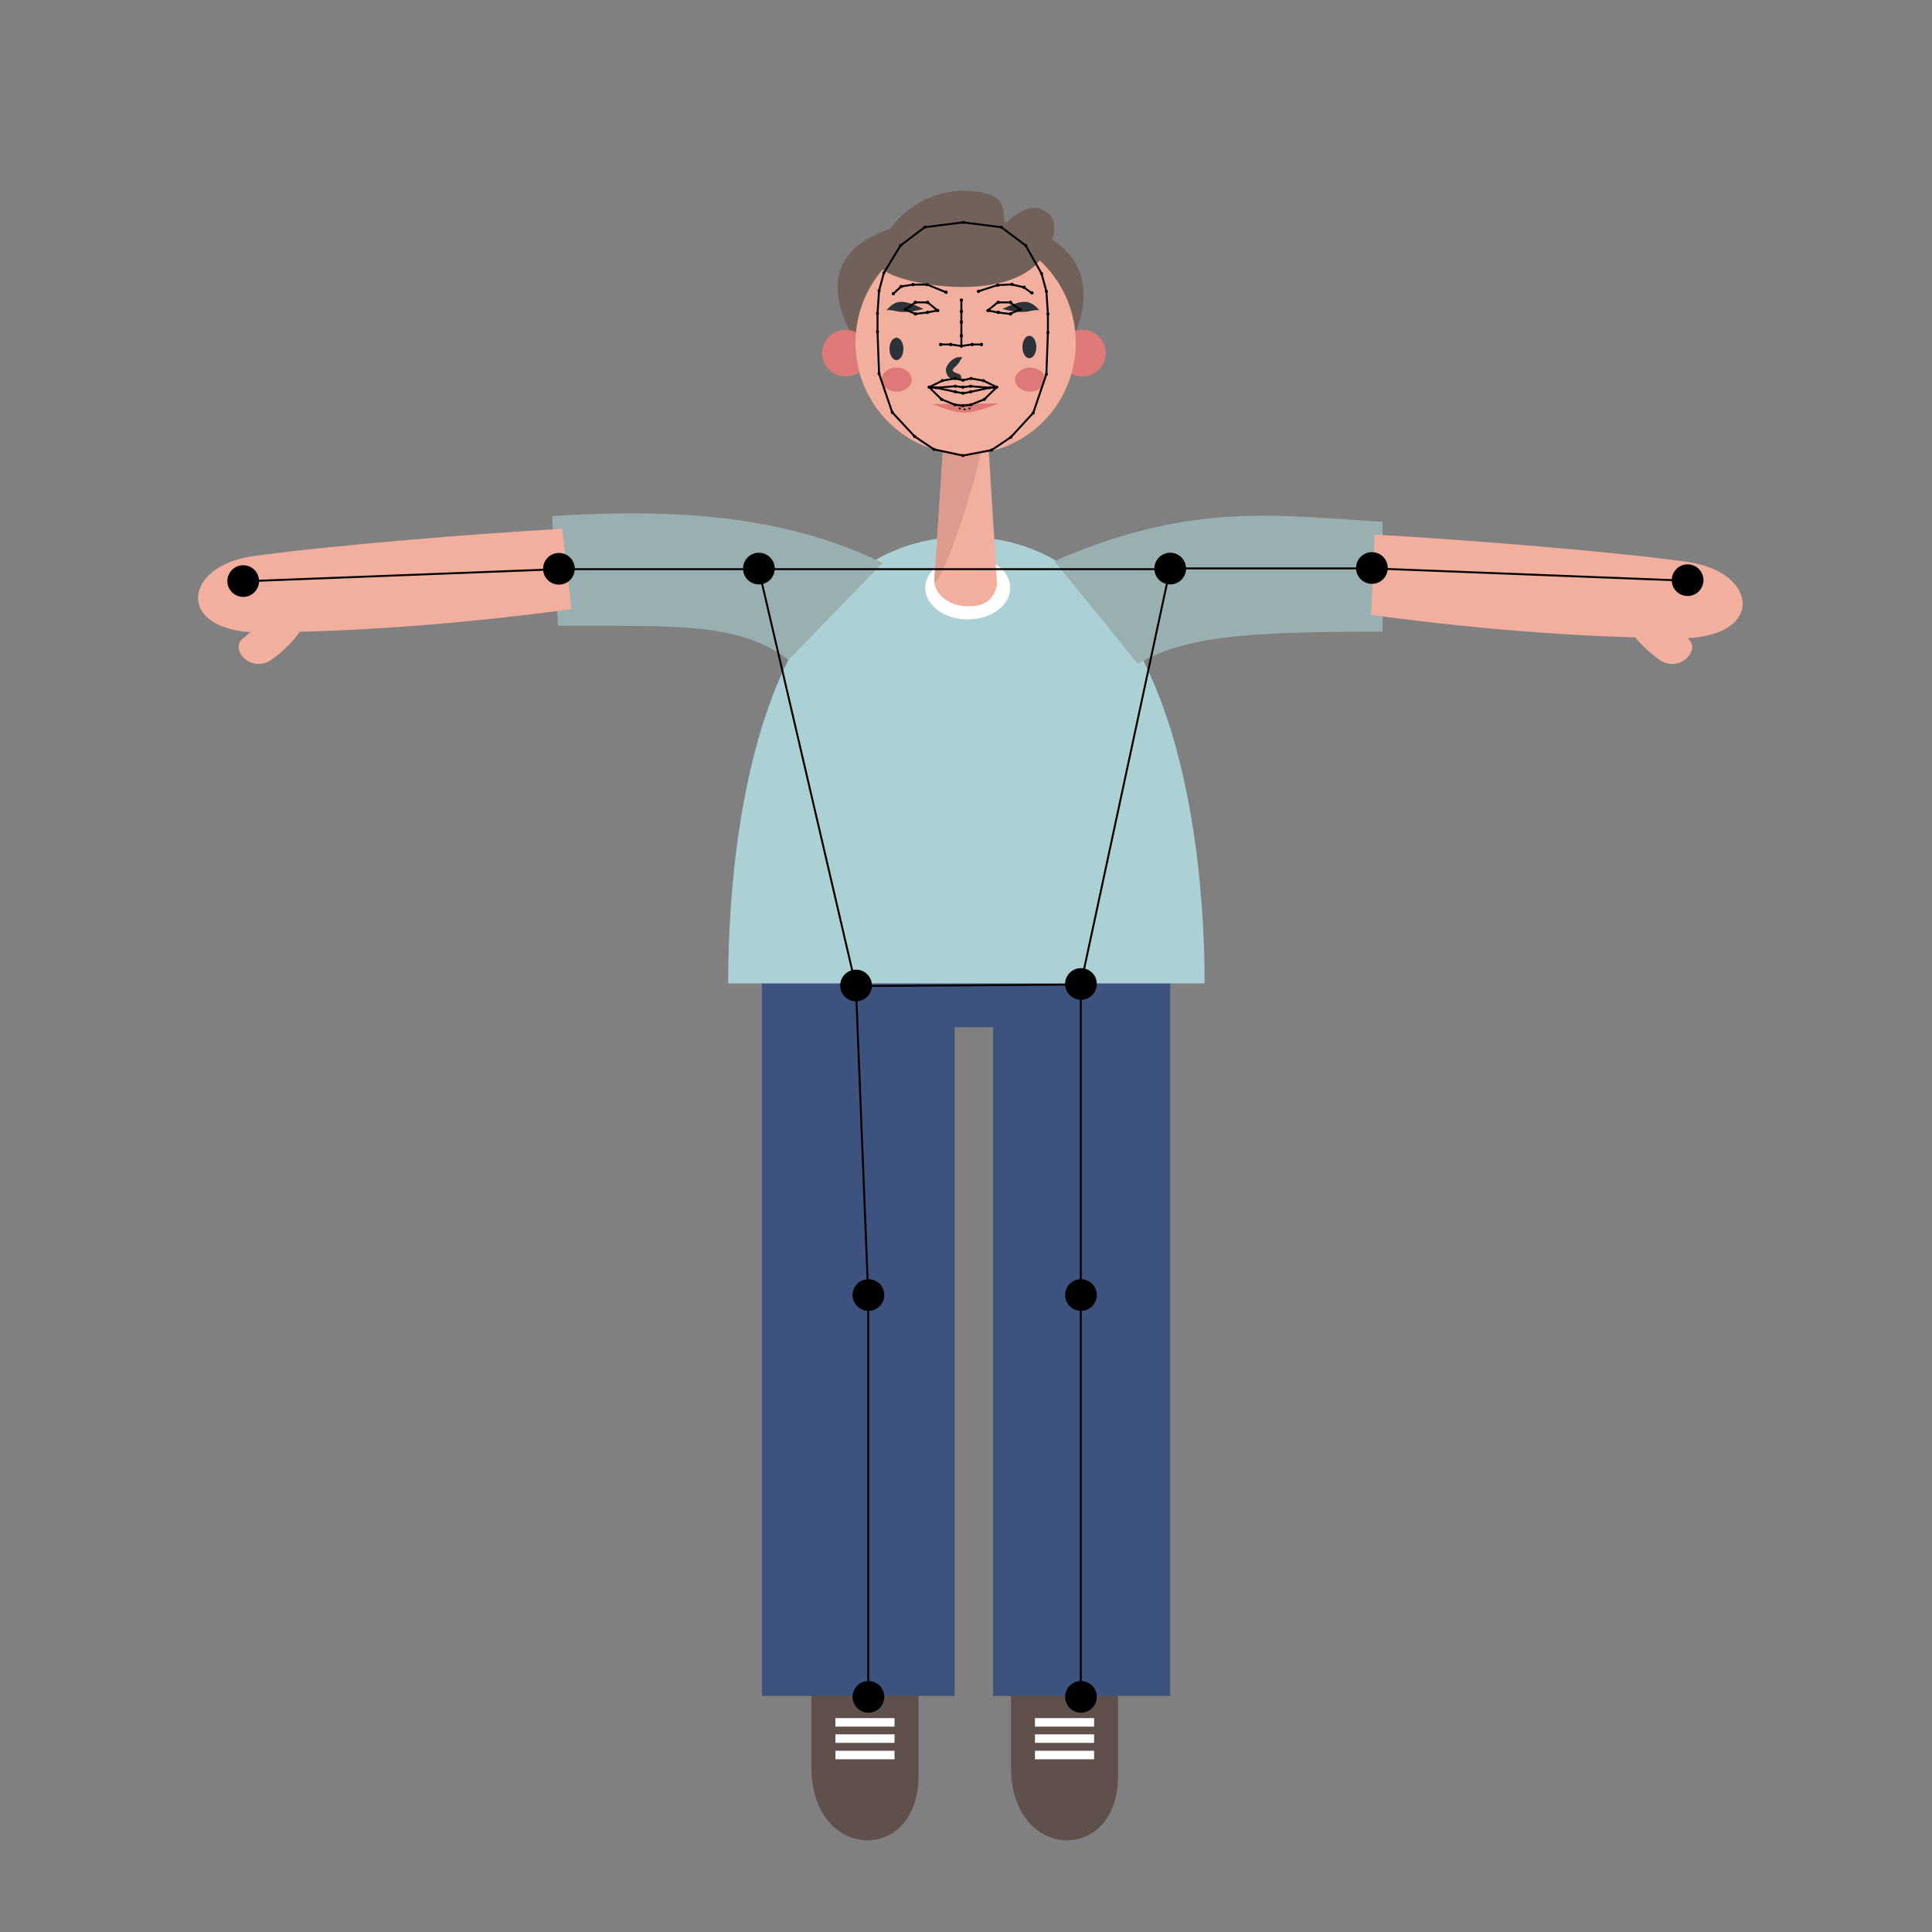 <?xml version="1.0" encoding="utf-8"?>
<!-- Generator: Adobe Illustrator 24.0.1, SVG Export Plug-In . SVG Version: 6.00 Build 0)  -->
<svg version="1.1" id="Layer_1" xmlns="http://www.w3.org/2000/svg" xmlns:xlink="http://www.w3.org/1999/xlink" x="0px"
     y="0px"
     width="500px" height="500px" viewBox="0 0 1000 1000" style="enable-background:new 0 0 1000 1000;"
     xml:space="preserve">
<rect x="0" y="0" width="1000" height="1000" fill="#808080" stroke="none"/>
<g id="illustration">
    	<path style="fill:#60504B;" d="M523.3,868v46.8c0,48.8,55.4,50.3,55.4,4.5v-51.8L523.3,868z"/>
    <rect x="535.7" y="889.3" style="fill:#FFFFFF;" width="30.6" height="4.4"/>
    <rect x="535.7" y="897.7" style="fill:#FFFFFF;" width="30.6" height="4.4"/>
    <rect x="535.7" y="906.2" style="fill:#FFFFFF;" width="30.6" height="4.4"/>
    <path style="fill:#60504B;" d="M420,868v46.8c0,48.8,55.4,50.3,55.4,4.5v-51.8L420,868z"/>
    <path style="fill:#3D527F;" d="M394.4,493.8c0,66.4,0,148.9,0,228.2c0,55.8,0,110,0,155.8c56.6,0,58.8,0,99.7,0
    		c0-46.8,0-101.4,0-154.5c0-75.9,0-148.8,0-191.6c5.9,0,14.5,0,19.9,0c0,41.3,0,115.8,0,191.6c0,54.9,0,110.4,0,154.5
    		c45,0,34.6,0,91.7,0c0-43,0-97.5,0-154.5c0-79.5,0-164,0-229.5H394.4z"/>
    <rect x="432.4" y="889.3" style="fill:#FFFFFF;" width="30.6" height="4.4"/>
    <rect x="432.4" y="897.7" style="fill:#FFFFFF;" width="30.6" height="4.4"/>
    <rect x="432.4" y="906.2" style="fill:#FFFFFF;" width="30.6" height="4.4"/>
    <path style="fill:#ABD1D5;" d="M376.9,509c0-47.3,6-116.9,31.1-167.4c8.4-16.8,18.9-31.5,32-42.5c15.7-13.2,35.3-21.2,59.4-21.2
    		c26.1,0,46.9,9.2,63.4,24.3c10.3,9.4,19,21.2,26.2,34.4c27.5,50.4,34.5,122.5,34.5,172.4L376.9,509L376.9,509z"/>
    <line style="fill:none;" x1="616.8" y1="509.6" x2="384" y2="509.6"/>
    <ellipse style="fill:#FFFFFF;" cx="500.9" cy="304.3" rx="22" ry="16.3"/>
    <path style="fill:#F3AF9D;" d="M843.8,326.2l17-6.8c0,0,6.1,5.5,13,11.2s-4.7,18.4-15.3,10.6C847.8,333.4,843.8,326.2,843.8,326.2z
    		"/>
    <path style="fill:#99AFB1;"
          d="M285.8,267.1l3,56.8c58.9,0.3,93.5-2.3,119.3,17.7l48.7-50.2C402.5,264.7,341.8,263.7,285.8,267.1z"
    />
    <path style="fill:#99AFB1;"
          d="M545.7,290.4l43.3,53.2c27-16.2,67.7-16.3,126.6-16.7v-56.8C659.6,266.7,616.4,259.7,545.7,290.4z"
    />
    <path style="fill:#F3AF9D;" d="M291,273.7c-47.7,2.7-123.1,8.9-160.2,14.2c-37.1,5.3-40.1,40.1,5.3,39.5s95.2-3.5,159.7-12.1
    		L291,273.7z"/>
    <path style="fill:#F3AF9D;" d="M155.6,326.2l-17-6.8c0,0-6.1,5.5-13,11.2c-6.9,5.7,4.7,18.4,15.3,10.6
    		C151.6,333.4,155.6,326.2,155.6,326.2z"/>
    <path style="fill:#F3AF9D;" d="M709.7,318.3c64.5,8.6,113.3,11.5,158.7,12.1s42.4-34.2,5.3-39.5c-37.1-5.3-114.5-11.5-162.2-14.2
    		L709.7,318.3z"/>
    <path style="fill:#F3AF9D;" d="M489.5,211.9h20.9c0,0,4.3,67.3,5.7,90.8c-2.1,9.7-9.1,11.3-15.5,11.1c-8.2-0.2-15.9-4.7-17.1-12.5
    		L489.5,211.9z"/>
    <path style="fill:#DD9B8E;" d="M489.5,211.9h20.9c1.9,19-21.6,89.4-26.8,89.4L489.5,211.9z"/>
    <path style="fill:#72605A;" d="M499,113c-27,0-89,8-56,64c24.8,42.1,88,44,110,3S549,113,499,113z"/>
    <circle style="fill:#DF7977;" cx="560.2" cy="182.8" r="12.1"/>
    <circle style="fill:#DF7977;" cx="437.6" cy="182.8" r="12.1"/>
    <ellipse style="fill:#F3AF9D;" cx="499.8" cy="177.4" rx="57" ry="57.6"/>
    <g>
    		<path id="rightMiddleLip_2_" d="M487.5,209.6c0.3,0,0.5,0.3,0.5,0.5s-0.3,0.5-0.5,0.5c-0.3,0-0.5-0.3-0.5-0.5
    			S487.3,209.6,487.5,209.6z"/>
        <circle id="upperLipBottomMid_1_" cx="499.3" cy="209.9" r="0.5"/>
        <circle id="rightUpperLipBottom1_1_" cx="496.8" cy="209.6" r="0.5"/>
        <path id="leftMiddleLip_2_"
              d="M511.1,209.6c0.3,0,0.5,0.3,0.5,0.5s-0.3,0.5-0.5,0.5s-0.5-0.3-0.5-0.5S510.8,209.6,511.1,209.6z"
        />
        <circle id="leftUpperLipBottom1_1_" cx="501.8" cy="209.6" r="0.5"/>
        <path style="fill:#DF7977;stroke:#DF7977;stroke-width:2;stroke-miterlimit:10;" d="M488,210.1c0,0,7.7-0.1,11.3-0.1
    			s11.9-0.1,11.9-0.1s-6.9,2.6-11.9,2.6C494.2,212.5,488,210.1,488,210.1z"/>
        <circle id="lowerLipTopMid_2_" cx="499.3" cy="211.9" r="0.5"/>
        <circle id="rightLowerLipTop0_2_" cx="496.8" cy="211.4" r="0.5"/>
        <circle id="leftLowerLipTop0_2_" cx="501.8" cy="211.4" r="0.5"/>
    	</g>
    <g>
    		<ellipse style="fill:#DF7977;" cx="464.1" cy="196.5" rx="7.8" ry="6.2"/>
        <ellipse style="fill:#2C323A;" cx="464" cy="180.6" rx="3.6" ry="5.8"/>
        <circle id="rightEye0_1_" cx="468.6" cy="160.2" r="0.8"/>
        <circle id="rightEye1_1_" cx="473.8" cy="156.5" r="0.8"/>
        <circle id="rightEye5_1_" cx="473.8" cy="162.5" r="0.8"/>
        <circle id="rightEye2_1_" cx="480.1" cy="156.5" r="0.8"/>
        <circle id="rightEye3_1_" cx="485.3" cy="160.7" r="0.8"/>
        <circle id="rightEye4_1_" cx="480.1" cy="161.7" r="0.8"/>
    	</g>
    <g>
    		<ellipse style="fill:#2C323A;" cx="532.8" cy="179.6" rx="3.6" ry="5.8"/>
        <ellipse style="fill:#DF7977;" cx="533.2" cy="196.5" rx="7.8" ry="6.2"/>
        <circle id="leftEye0_1_" cx="528.2" cy="160.2" r="0.8"/>
        <circle id="leftEye1_1_" cx="523" cy="156.5" r="0.8"/>
        <circle id="leftEye5_1_" cx="523" cy="162.5" r="0.8"/>
        <circle id="leftEye2_1_" cx="516.7" cy="156.5" r="0.8"/>
        <circle id="leftEye3_1_" cx="511.5" cy="160.7" r="0.8"/>
        <circle id="leftEye4_1_" cx="516.7" cy="161.7" r="0.8"/>
    	</g>
    <g>
    		<path style="fill:#2C323A;" d="M518.8,159.9c10.7-5,14.2-5,19.2,0.7C533,159.9,532.3,163.4,518.8,159.9z"/>
        <circle id="leftBrow1_1_" cx="530.1" cy="148.7" r="0.8"/>
        <circle id="leftBrow4_1_" cx="506.5" cy="150.8" r="0.8"/>
        <circle id="leftBrow3_1_" cx="516.5" cy="147.6" r="0.8"/>
        <circle id="leftBrow0_1_" cx="534.1" cy="151.6" r="0.8"/>
        <circle id="leftBrow2_1_" cx="523.8" cy="147.2" r="0.8"/>
    	</g>
    <g>
    		<path style="fill:#2C323A;" d="M478,159.9c-10.7-5-14.2-5-19.2,0.7C463.8,159.9,464.5,163.4,478,159.9z"/>
        <circle id="rightBrow1_1_" cx="466.4" cy="148.3" r="0.8"/>
        <circle id="rightBrow4_1_" cx="489.7" cy="151.3" r="0.8"/>
        <circle id="rightBrow3_1_" cx="479.9" cy="147.3" r="0.8"/>
        <circle id="rightBrow0_1_" cx="462.4" cy="152" r="0.8"/>
        <circle id="rightBrow2_1_" cx="472.6" cy="147.3" r="0.8"/>
    	</g>
    <path style="fill:#72605A;" d="M456,138c1.9,7.7,62.3,20.7,82-3c10-12,9-22,4-25c-4.4-2.6-9-6-22,6c-1-9,1-15-16-17
    		C476.2,95.7,451.6,120,456,138z"/>
    <g>
    		<path style="fill:#2C323A;stroke:#2C323A;stroke-width:2;stroke-miterlimit:10;" d="M496.4,185.8c-1.2,0-4.6,1.6-5.8,5.2
    			c-0.2,1.2,0.6,5.8,6,4.1c-0.1-1-4.7-1.1-4.5-3.7C492.4,189.6,494.1,189.6,496.4,185.8z"/>
        <circle id="nose1_1_" cx="497.6" cy="161.2" r="0.8"/>
        <circle id="nose0_1_" cx="497.6" cy="155.4" r="0.8"/>
        <circle id="nose3_1_" cx="497.6" cy="173.8" r="0.8"/>
        <circle id="rightNose0_1_" cx="486.9" cy="178.3" r="0.8"/>
        <circle id="rightNose1_1_" cx="492.1" cy="178.3" r="0.8"/>
        <circle id="nose2_1_" cx="497.6" cy="166.7" r="0.8"/>
        <circle id="nose4_1_" cx="497.6" cy="179.1" r="0.8"/>
        <circle id="leftNose0_1_" cx="508" cy="178.3" r="0.8"/>
        <circle id="leftNose1_1_" cx="503.2" cy="178.3" r="0.8"/>
    	</g>
    </g>
<g id="skeleton_1_">
    <circle id="rightShoulder" cx="392.8" cy="294.3" r="8.2"/>
        <circle id="rightElbow" cx="289.3" cy="294.4" r="8.2"/>

        <ellipse id="rightWrist" transform="matrix(0.995 -9.853767e-02 9.853767e-02 0.995 -29.027 13.87)"
                 cx="125.9" cy="300.8" rx="8.2" ry="8.2"/>
        <circle id="rightHip" cx="443.1" cy="510.1" r="8.2"/>
        <circle id="rightKnee" cx="449.5" cy="670.3" r="8.2"/>
        <circle id="rightAnkle" cx="449.5" cy="878.3" r="8.2"/>
        <circle id="leftShoulder" cx="605.7" cy="294.3" r="8.2"/>
        <circle id="leftElbow" cx="710.1" cy="294" r="8.2"/>
        <circle id="leftWrist" cx="873.5" cy="300.3" r="8.2"/>
        <circle id="leftHip" cx="559.5" cy="509.3" r="8.2"/>
        <circle id="leftKnee" cx="559.5" cy="670.3" r="8.2"/>
        <circle id="leftAnkle" cx="559.5" cy="878.3" r="8.2"/>
        <polygon style="fill:none;stroke:#000000;stroke-miterlimit:10;"
                 points="392.7,294.6 443,510.4 559.4,509.6 605.6,294.6 	"/>
        <polyline style="fill:none;stroke:#000000;stroke-miterlimit:10;"
                  points="391.7,294.6 289,294.6 125.7,300.9 	"/>
        <polyline style="fill:none;stroke:#000000;stroke-miterlimit:10;"
                  points="607.1,294.2 710.3,294.2 873.6,300.6 	"/>
        <polyline style="fill:none;stroke:#000000;stroke-miterlimit:10;"
                  points="443,510.4 449.4,670.6 449.4,878.6 	"/>
        <polyline style="fill:none;stroke:#000000;stroke-miterlimit:10;"
                  points="559.4,509.6 559.4,670.6 559.4,878.6 	"/>
        <circle id="rightEye0" cx="468.6" cy="160.2" r="0.8"/>
        <circle id="rightEye1" cx="473.8" cy="156.5" r="0.8"/>
        <circle id="rightEye2" cx="480.1" cy="156.5" r="0.8"/>
        <circle id="rightEye3" cx="485.3" cy="160.7" r="0.8"/>
        <circle id="rightEye4" cx="480.1" cy="161.7" r="0.8"/>
        <circle id="rightEye5" cx="473.8" cy="162.5" r="0.8"/>
        <circle id="rightBrow0" cx="462.4" cy="152" r="0.8"/>
        <circle id="rightBrow1" cx="466.4" cy="148.3" r="0.8"/>
        <circle id="rightBrow2" cx="472.6" cy="147.3" r="0.8"/>
        <circle id="rightBrow3" cx="479.9" cy="147.3" r="0.8"/>
        <circle id="rightBrow4" cx="489.7" cy="151.3" r="0.8"/>
        <circle id="nose0" cx="497.6" cy="155.4" r="0.8"/>
        <circle id="nose1" cx="497.6" cy="161.2" r="0.8"/>
        <circle id="nose2" cx="497.6" cy="166.7" r="0.8"/>
        <circle id="nose3" cx="497.6" cy="173.8" r="0.8"/>
        <circle id="nose4" cx="497.6" cy="179.1" r="0.8"/>
        <circle id="rightNose0" cx="486.9" cy="178.3" r="0.8"/>
        <circle id="rightNose1" cx="492.1" cy="178.3" r="0.8"/>
        <circle id="rightMouthCorner" cx="480.9" cy="200.4" r="0.8"/>
        <circle id="rightUpperLipTop0" cx="487.8" cy="197" r="0.8"/>
        <circle id="rightLowerLipTop0" cx="494.5" cy="202.8" r="0.8"/>
        <circle id="rightUpperLipTop1" cx="494.3" cy="195.9" r="0.8"/>
        <circle id="upperLipTopMid" cx="498.4" cy="196.8" r="0.8"/>
        <path id="rightMiddleLip" d="M484.5,199.9c0.4,0,0.8,0.4,0.8,0.8c0,0.4-0.4,0.8-0.8,0.8s-0.8-0.4-0.8-0.8S484.1,199.9,484.5,199.9z
		"/>
        <circle id="lowerLipBottomMid" cx="498.4" cy="210" r="0.8"/>
        <circle id="upperLipBottomMid" cx="498.4" cy="200.4" r="0.8"/>
        <circle id="lowerLipTopMid" cx="498.4" cy="203.5" r="0.8"/>
        <circle id="rightUpperLipBottom1" cx="494.5" cy="199.9" r="0.8"/>
        <circle id="rightLowerLipBottom0" cx="487.3" cy="206.7" r="0.8"/>
        <circle id="rightLowerLipBottom1" cx="494.3" cy="209.5" r="0.8"/>
        <circle id="jawMid" cx="498.4" cy="235.8" r="0.8"/>
        <circle id="rightJaw7" cx="483.4" cy="232.6" r="0.8"/>
        <circle id="rightJaw6" cx="473.4" cy="225.9" r="0.8"/>
        <circle id="rightJaw5" cx="461.8" cy="213.4" r="0.8"/>
        <circle id="rightJaw4" cx="455" cy="193.4" r="0.8"/>
        <circle id="rightJaw3" cx="454.2" cy="171.7" r="0.8"/>
        <circle id="rightJaw2" cx="454.2" cy="162.2" r="0.8"/>
        <circle id="rightJaw1" cx="455" cy="150.5" r="0.8"/>
        <circle id="rightJaw0" cx="457.5" cy="141.2" r="0.8"/>
        <circle id="topMid" cx="498.6" cy="115.1" r="0.8"/>
        <circle id="leftTop0" cx="518.3" cy="117.6" r="0.8"/>
        <circle id="leftTop1" cx="530.9" cy="127.1" r="0.8"/>
        <circle id="leftEye0" cx="528.2" cy="160.2" r="0.8"/>
        <circle id="leftEye1" cx="523" cy="156.5" r="0.8"/>
        <circle id="leftEye2" cx="516.7" cy="156.5" r="0.8"/>
        <circle id="leftEye3" cx="511.5" cy="160.7" r="0.8"/>
        <circle id="leftEye5" cx="523" cy="162.5" r="0.8"/>
        <circle id="leftBrow0" cx="534.1" cy="151.6" r="0.8"/>
        <circle id="leftBrow1" cx="530.1" cy="148.7" r="0.8"/>
        <circle id="leftBrow2" cx="523.8" cy="147.2" r="0.8"/>
        <circle id="leftBrow3" cx="516.5" cy="147.6" r="0.8"/>
        <circle id="leftBrow4" cx="506.5" cy="150.8" r="0.8"/>
        <circle id="leftNose0" cx="508" cy="178.3" r="0.8"/>
        <circle id="leftNose1" cx="503.2" cy="178.3" r="0.8"/>
        <circle id="leftMouthCorner" cx="515.9" cy="200.4" r="0.8"/>
        <circle id="leftUpperLipTop0" cx="509" cy="197" r="0.8"/>
        <circle id="leftUpperLipTop1" cx="502.6" cy="195.9" r="0.8"/>
        <path id="leftMiddleLip" d="M512.3,199.9c0.4,0,0.8,0.4,0.8,0.8c0,0.4-0.4,0.8-0.8,0.8c-0.4,0-0.8-0.4-0.8-0.8
		S511.9,199.9,512.3,199.9z"/>
        <circle id="leftUpperLipBottom1" cx="502.4" cy="199.9" r="0.8"/>
        <circle id="leftLowerLipTop0" cx="502.4" cy="202.8" r="0.8"/>
        <circle id="leftLowerLipBottom1" cx="502.6" cy="209.5" r="0.8"/>
        <circle id="leftLowerLipBottom0" cx="509.5" cy="206.7" r="0.8"/>
        <circle id="leftEye4" cx="516.7" cy="161.7" r="0.8"/>
        <circle id="leftJaw7" cx="513.2" cy="233" r="0.8"/>
        <circle id="leftJaw6" cx="523.2" cy="226.3" r="0.8"/>
        <circle id="leftJaw5" cx="534.8" cy="213.7" r="0.8"/>
        <circle id="leftJaw4" cx="541.6" cy="193.7" r="0.8"/>
        <circle id="leftJaw3" cx="542.4" cy="172.1" r="0.8"/>
        <circle id="leftJaw2" cx="542.4" cy="162.5" r="0.8"/>
        <circle id="leftJaw1" cx="541.6" cy="150.8" r="0.8"/>
        <circle id="leftJaw0" cx="539.1" cy="141.6" r="0.8"/>
        <polyline style="fill:none;stroke:#000000;stroke-miterlimit:10;" points="498.4,115.1 478.6,117.6 466.1,127.1 457.5,141.2
		455,150.5 454.2,162.2 454.2,171.7 455,193.4 461.8,213.4 473.4,225.9 483.4,232.6 498.4,235.8 513.2,233 523.2,226.3 534.8,213.7
		541.6,193.7 542.4,172.1 542.4,162.5 541.6,150.8 539.1,141.6 530.9,127.1 518.3,117.6 498.4,115.1 	"/>
        <polyline style="fill:none;stroke:#000000;stroke-miterlimit:10;" points="462.4,152 466.4,148.3 472.6,147.3 479.9,147.3
		489.7,151.3 	"/>
        <polygon style="fill:none;stroke:#000000;stroke-miterlimit:10;" points="468.6,160.2 473.8,156.5 480.1,156.5 485.3,160.7
		480.1,161.7 473.8,162.5 	"/>
        <polyline style="fill:none;stroke:#000000;stroke-miterlimit:10;" points="486.9,178.3 492.1,178.3 497.6,179.1 497.6,173.8
		497.6,166.7 497.6,161.2 497.6,155.4 	"/>
        <polyline style="fill:none;stroke:#000000;stroke-miterlimit:10;" points="533.9,151.6 529.9,148.7 523.6,147.2 516.3,147.6
		506.3,150.8 	"/>
        <polygon style="fill:none;stroke:#000000;stroke-miterlimit:10;" points="528,160.2 522.7,156.5 516.4,156.5 511.3,160.7
		516.4,161.7 522.7,162.5 	"/>
        <polyline style="fill:none;stroke:#000000;stroke-miterlimit:10;" points="508,178.3 503,178.3 497.6,179.1 	"/>
        <polygon style="fill:none;stroke:#000000;stroke-miterlimit:10;" points="480.9,200.4 487.8,197 494.3,195.9 498.4,196.8
		502.6,195.9 509,197 515.9,200.4 509.5,206.7 502.4,209.5 498.4,210 494.3,209.5 487.3,206.7 	"/>
        <polyline style="fill:none;stroke:#000000;stroke-miterlimit:10;" points="480.9,200.4 484.5,200.7 494.5,199.9 498.4,200.4
		502.4,199.9 512.3,200.7 515.9,200.4 	"/>
        <polyline style="fill:none;stroke:#000000;stroke-miterlimit:10;" points="480.9,200.4 484.5,200.7 494.5,202.8 498.4,203.6
		502.4,202.8 512.3,200.7 515.9,200.4 	"/>
        <circle id="rightTop0" cx="478.7" cy="117.6" r="0.8"/>
        <circle id="rightTop1" cx="466.1" cy="127.1" r="0.8"/>
    </g>
</svg>
